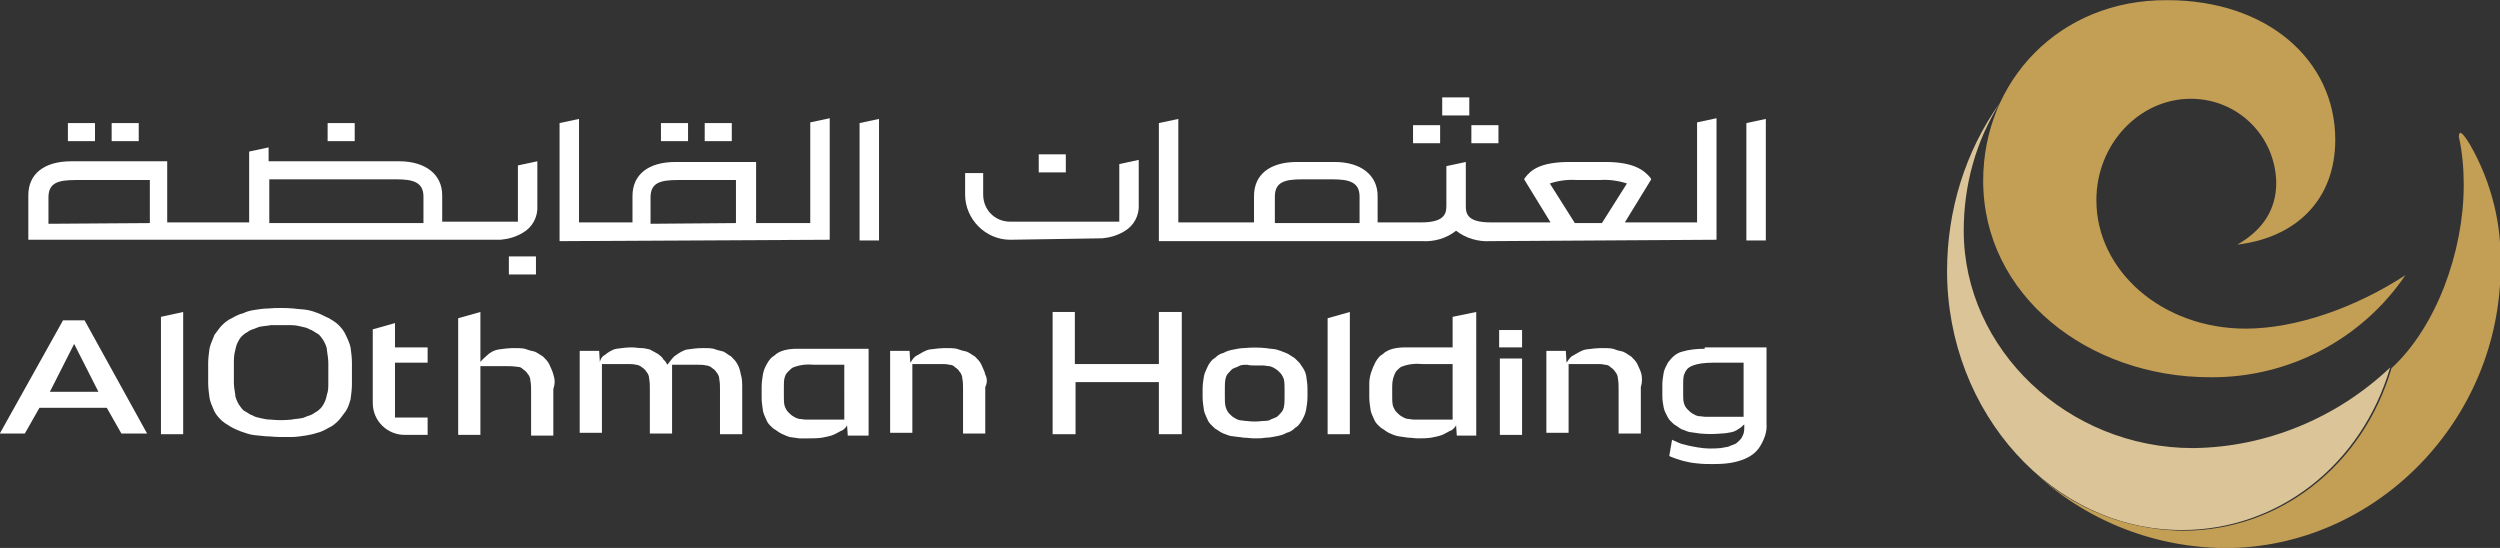 <?xml version="1.0" encoding="utf-8"?>
<!-- Generator: Adobe Illustrator 26.5.0, SVG Export Plug-In . SVG Version: 6.00 Build 0)  -->
<svg version="1.1" id="Layer_1" xmlns="http://www.w3.org/2000/svg" xmlns:xlink="http://www.w3.org/1999/xlink" x="0px" y="0px"
	 viewBox="0 0 360 78.9" style="enable-background:new 0 0 360 78.9;" xml:space="preserve">
<rect x="0" y="0" width="360" height="78.9" fill="#333333" stroke="none"/>
<style type="text/css">
	.st0{fill:#FFFFFF;}
	.st1{fill:#C39E55;}
	.st2{fill:#DBC498;}
</style>
<g id="Group_8721" transform="translate(-79.222 -11.976)">
	<g id="Group_8714">
		<path id="Path_10207" class="st0" d="M330.7,46.7v-17l2.8-0.6v17.5h-2.8V46.7z"/>
		<rect id="Rectangle_1142" x="228.8" y="34.2" class="st0" width="3.9" height="2.6"/>
		<rect id="Rectangle_1143" x="286.9" y="26" class="st0" width="3.9" height="2.6"/>
		<rect id="Rectangle_1144" x="282.7" y="30" class="st0" width="3.9" height="2.6"/>
		<rect id="Rectangle_1145" x="291.1" y="30" class="st0" width="3.9" height="2.6"/>
		<g id="Group_8712">
			<path id="Path_10208" class="st0" d="M224.7,46.5c-3.6,0-6.5-3-6.5-6.5v-3.1h2.6V40c0,2.2,1.7,3.9,3.9,3.9h15.7v-8.3l2.8-0.6
				c0,0,0,4.9,0,6.4c0.1,1.6-0.7,3.1-2.1,3.9c-1,0.6-2.1,0.9-3.2,1l0,0h-0.4L224.7,46.5z"/>
			<path id="Path_10209" class="st0" d="M309.9,44.1l3.6-5.7c-1.2-0.4-2.6-0.6-3.9-0.5h-3.3c-1.4-0.1-2.7,0.1-3.9,0.5l3.6,5.7H309.9
				z M275,44.1v-3.8c0-2.1-1.5-2.5-3.9-2.5h-4.4c-2.5,0-3.9,0.4-3.9,2.5v3.8H275z M293.8,46.7c-1.7,0.1-3.5-0.4-4.9-1.5
				c-1.4,1.1-3.1,1.6-4.9,1.5h-37.9v-17l2.8-0.6v14.9h10.9v-3.8c0-3.1,2.3-4.9,6.2-4.9h5.4c3.8,0,6.2,1.9,6.2,4.9v3.8h6.3
				c3.1,0,3.6-1.1,3.6-2.3v-5.8l2.8-0.6v6.4c0,1.2,0.4,2.3,3.6,2.3h8.6l-3.8-6.2l0.1-0.2c0.9-1.2,2.3-2.3,6.5-2.3h5.1
				c4.1,0,5.6,1.2,6.5,2.3l0.1,0.2l-3.8,6.2h10.4V29.6l2.8-0.6v17.5L293.8,46.7z"/>
		</g>
		<path id="Path_10210" class="st0" d="M203,46.7v-17l2.8-0.6v17.5H203V46.7z"/>
		<rect id="Rectangle_1146" x="174.4" y="29.7" class="st0" width="3.9" height="2.6"/>
		<rect id="Rectangle_1147" x="126.4" y="29.7" class="st0" width="3.9" height="2.6"/>
		<rect id="Rectangle_1148" x="180.7" y="29.7" class="st0" width="3.9" height="2.6"/>
		<rect id="Rectangle_1149" x="89" y="29.7" class="st0" width="3.9" height="2.6"/>
		<rect id="Rectangle_1150" x="95.3" y="29.7" class="st0" width="3.9" height="2.6"/>
		<g id="Group_8713">
			<path id="Path_10211" class="st0" d="M118,44.1h22.2v-3.8c0-2.1-1.5-2.5-3.9-2.5H118C118,37.8,118,44.1,118,44.1z M100.8,44.1
				v-6.2H90.1c-2.5,0-3.9,0.4-3.9,2.5v3.8L100.8,44.1z M103.4,46.5H103H83.3v-6.4c0-3.1,2.3-4.9,6.2-4.9h13.8v8.8h11.8V33.8l2.8-0.6
				v2h18.8c3.8,0,6.2,1.9,6.2,4.9v3.8h10.9v-8.1l2.8-0.6c0,0,0,4.9,0,6.4c0.1,1.6-0.7,3.1-2.1,3.9c-1,0.6-2.1,0.9-3.2,1l0,0h-0.4
				L103.4,46.5z"/>
			<path id="Path_10212" class="st0" d="M185.2,44.1v-6.2h-8.4c-2.5,0-3.9,0.4-3.9,2.5v3.8L185.2,44.1z M159.8,46.7v-17l2.8-0.6
				v14.9h7.7v-3.8c0-3.1,2.3-4.9,6.2-4.9h11.6v8.8h7.8V29.6l2.8-0.6v17.5L159.8,46.7z"/>
		</g>
		<rect id="Rectangle_1151" x="152.5" y="48.9" class="st0" width="3.9" height="2.6"/>
	</g>
	<g id="Group_8718">
		<path id="Path_10213" class="st0" d="M93.4,68.4h-7l3.5-6.9L93.4,68.4z M91.4,58.1h-3.1l-9.1,16.3h3.6l2.1-3.7h9.7l2.1,3.7h3.7
			L91.4,58.1L91.4,58.1z"/>
		<path id="Path_10214" class="st0" d="M102.4,74.5h3.2V56.9l-3.2,0.7V74.5z"/>
		<g id="Group_8715">
			<path id="Path_10215" class="st0" d="M126.5,64.3v2.8c0,0.6,0,1.2-0.2,1.7c-0.1,0.5-0.2,0.9-0.5,1.4c-0.2,0.4-0.5,0.7-0.9,1
				c-0.4,0.2-0.7,0.5-1.1,0.6c-0.4,0.1-0.9,0.4-1.2,0.4c-0.5,0.1-1,0.1-1.4,0.2c-1,0.1-2,0.1-3,0c-0.5,0-1-0.1-1.4-0.2
				c-0.5-0.1-0.9-0.2-1.2-0.4c-0.4-0.1-0.7-0.4-1.1-0.6s-0.6-0.6-0.9-1c-0.2-0.4-0.5-0.9-0.5-1.4c-0.1-0.6-0.2-1.2-0.2-1.7v-2.8
				c0-0.6,0-1.2,0.2-1.9c0.1-0.5,0.2-0.9,0.5-1.4c0.2-0.4,0.5-0.7,0.9-1c0.4-0.2,0.7-0.5,1.1-0.6c0.4-0.1,0.9-0.4,1.2-0.4
				c0.5-0.1,1-0.1,1.4-0.2c0.5,0,1,0,1.5,0c0.5,0,1,0,1.5,0s1,0.1,1.4,0.2c0.5,0.1,0.9,0.2,1.2,0.4c0.4,0.1,0.7,0.4,1.1,0.6
				s0.6,0.6,0.9,1c0.2,0.4,0.5,0.9,0.5,1.4C126.4,63.1,126.5,63.7,126.5,64.3 M129,60.2c-0.2-0.5-0.6-1-1-1.4
				c-0.4-0.4-0.9-0.7-1.4-1c-0.5-0.2-1-0.5-1.5-0.7c-0.5-0.2-1.1-0.4-1.7-0.5c-0.6-0.1-1.2-0.1-1.9-0.2c-1.2-0.1-2.5-0.1-3.7,0
				c-0.6,0-1.2,0.1-1.9,0.2c-0.6,0.1-1.1,0.2-1.7,0.5c-0.5,0.1-1.1,0.4-1.6,0.7c-0.5,0.2-1,0.6-1.4,1c-0.4,0.4-0.7,0.9-1.1,1.4
				c-0.2,0.6-0.5,1.1-0.7,1.9c-0.1,0.7-0.2,1.5-0.2,2.2v2.8c0,0.7,0.1,1.5,0.2,2.2c0.1,0.6,0.4,1.2,0.6,1.7c0.2,0.5,0.6,1,1,1.4
				c0.4,0.4,0.9,0.7,1.4,1s1,0.5,1.5,0.7c0.6,0.2,1.1,0.4,1.7,0.5c0.6,0.1,1.2,0.1,1.9,0.2c0.6,0,1.2,0.1,1.9,0.1s1.2,0,1.9,0
				c0.6,0,1.2-0.1,1.9-0.2c0.6-0.1,1.1-0.2,1.7-0.4c0.5-0.1,1.1-0.4,1.6-0.7c0.5-0.2,1-0.6,1.4-1c0.4-0.4,0.7-0.9,1.1-1.4
				c0.4-0.6,0.5-1.1,0.7-1.7c0.1-0.7,0.2-1.5,0.2-2.2v-3.1c0-0.7-0.1-1.5-0.2-2.2C129.6,61.5,129.3,60.8,129,60.2"/>
			<path id="Path_10216" class="st0" d="M140.8,72.1h-4.7v-7.9h4.7V62h-4.7v-3.5l-3.2,0.9V70c0,2.6,2.1,4.6,4.6,4.6h3.3V72.1z"/>
		</g>
		<path id="Path_10217" class="st0" d="M246,64.4h-12v-7.5h-3.2v17.6h3.3V67h12v7.5h3.3V56.9h-3.3v7.5H246z"/>
		<g id="Group_8716">
			<path id="Path_10218" class="st0" d="M259.9,64.6c0.4,0,0.7,0,1.1,0s0.7,0.1,1,0.1c0.4,0.1,0.6,0.2,0.9,0.4
				c0.2,0.1,0.5,0.4,0.7,0.6s0.4,0.6,0.5,0.9c0.1,0.5,0.1,0.9,0.1,1.4v1.2c0,0.5,0,0.9-0.1,1.4c-0.1,0.4-0.2,0.6-0.5,0.9
				c-0.2,0.2-0.4,0.5-0.7,0.6c-0.2,0.1-0.6,0.2-0.9,0.4c-0.4,0.1-0.7,0.1-1,0.1c-0.7,0.1-1.5,0.1-2.2,0c-0.4,0-0.7-0.1-1-0.1
				c-0.4-0.1-0.6-0.2-0.9-0.4c-0.2-0.1-0.5-0.4-0.7-0.6c-0.2-0.2-0.4-0.6-0.5-1c-0.1-0.4-0.1-0.9-0.1-1.4v-1.2c0-0.5,0-0.9,0.1-1.4
				c0.1-0.4,0.2-0.6,0.5-0.9c0.2-0.2,0.4-0.5,0.7-0.6c0.2-0.1,0.6-0.2,0.9-0.4c0.4-0.1,0.7-0.1,1-0.1
				C259.2,64.6,259.5,64.6,259.9,64.6 M266.6,64.6c-0.2-0.4-0.6-0.7-1-1.1c-0.4-0.2-0.7-0.5-1.2-0.7c-0.5-0.2-1-0.4-1.4-0.5
				c-0.5-0.1-1-0.1-1.5-0.2c-1-0.1-2.1-0.1-3.1,0c-0.5,0-1,0.1-1.5,0.2c-0.5,0.1-1,0.2-1.5,0.5c-0.5,0.1-0.9,0.4-1.2,0.7
				c-0.4,0.2-0.7,0.6-1,1.1c-0.2,0.5-0.5,1-0.6,1.5c-0.1,0.6-0.2,1.2-0.2,1.9v1.2c0,0.6,0.1,1.2,0.2,1.9c0.1,0.5,0.4,1,0.6,1.5
				c0.2,0.4,0.6,0.7,1,1.1c0.4,0.2,0.7,0.5,1.2,0.7c0.5,0.2,1,0.4,1.4,0.4c0.5,0.1,1,0.1,1.5,0.2c0.5,0,1,0.1,1.6,0.1s1,0,1.6-0.1
				c0.5,0,1-0.1,1.5-0.2c0.5-0.1,1-0.2,1.5-0.5c0.5-0.1,0.9-0.4,1.2-0.7c0.4-0.2,0.7-0.6,1-1.1s0.5-1,0.6-1.5
				c0.1-0.6,0.2-1.2,0.2-1.9v-1.2c0-0.6-0.1-1.2-0.2-1.9C267.2,65.5,266.9,65,266.6,64.6"/>
		</g>
		<path id="Path_10219" class="st0" d="M270.4,74.5h3.2V56.9l-3.2,0.9V74.5z"/>
		<rect id="Rectangle_1152" x="295.1" y="59.5" class="st0" width="3.3" height="2.5"/>
		<rect id="Rectangle_1153" x="295.2" y="63.6" class="st0" width="3.2" height="11"/>
		<g id="Group_8717">
			<path id="Path_10220" class="st0" d="M200.8,72.4h-4.4c-0.4,0-0.7,0-1.1,0c-0.4,0-0.7-0.1-1-0.1c-0.4-0.1-0.6-0.2-0.9-0.4
				c-0.2-0.1-0.5-0.4-0.7-0.6c-0.2-0.2-0.4-0.6-0.5-0.9c-0.1-0.4-0.1-0.9-0.1-1.2v-1.6c0-0.4,0-0.9,0.1-1.2c0.1-0.4,0.2-0.6,0.5-0.9
				c0.2-0.2,0.5-0.5,0.7-0.6c1-0.4,2-0.5,3.1-0.4h4.3V72.4z M194,62.2c-1.2,0-2.5,0.2-3.3,1c-0.4,0.2-0.7,0.6-1,1.1s-0.5,1-0.6,1.5
				c-0.1,0.6-0.2,1.2-0.2,1.9v1.6c0,0.6,0.1,1.2,0.2,1.9c0.1,0.5,0.4,1,0.6,1.5c0.2,0.4,0.6,0.7,0.9,1c0.4,0.2,0.7,0.5,1.1,0.7
				c0.4,0.2,0.9,0.4,1.2,0.5c0.5,0.1,0.9,0.1,1.4,0.2c0.5,0,0.9,0,1.4,0c0.6,0,1.2,0,1.9-0.1c0.5-0.1,1.1-0.2,1.6-0.4
				c0.5-0.2,0.9-0.5,1.4-0.7c0.2-0.2,0.5-0.4,0.6-0.7l0.1,1.5h3V62.2C204.1,62.2,194,62.2,194,62.2z"/>
			<path id="Path_10221" class="st0" d="M288.4,72.4H284c0,0-0.7,0-1.1,0s-0.7-0.1-1-0.1c-0.4-0.1-0.6-0.2-0.9-0.4
				c-0.2-0.1-0.5-0.4-0.7-0.6s-0.4-0.6-0.5-0.9c-0.1-0.4-0.1-0.9-0.1-1.2v-1.7c0-0.7,0.2-1.5,0.6-2.1c0.2-0.2,0.5-0.5,0.7-0.6
				c1-0.4,2-0.5,3.1-0.4h4.3V72.4z M288.4,57.6v4.4h-6.8c-1.2,0-2.5,0.2-3.3,1c-0.4,0.2-0.7,0.6-1,1.1c-0.5,1-0.9,2-0.9,3.1v2
				c0,0.6,0.1,1.2,0.2,1.9c0.1,0.5,0.4,1,0.6,1.5c0.2,0.4,0.6,0.7,0.9,1c0.4,0.2,0.7,0.5,1.1,0.7c0.4,0.2,0.9,0.4,1.4,0.5
				c0.5,0.1,0.9,0.1,1.4,0.2c0.5,0,0.9,0.1,1.4,0.1c0.6,0,1.2,0,1.9-0.1c0.5-0.1,1.1-0.2,1.6-0.4c0.5-0.2,0.9-0.5,1.4-0.7
				c0.2-0.2,0.5-0.4,0.6-0.7l0.1,1.5h2.8V56.9L288.4,57.6z"/>
			<path id="Path_10222" class="st0" d="M330.4,72h-4.4l0,0c-0.4,0-0.7,0-1.1,0s-0.7-0.1-1.1-0.1c-0.4-0.1-0.6-0.2-0.9-0.4
				c-0.2-0.1-0.5-0.4-0.7-0.6c-0.2-0.2-0.4-0.5-0.5-0.9c-0.1-0.4-0.1-0.7-0.1-1.2v-1.6c0-0.4,0-0.7,0.1-1.2c0.1-0.2,0.2-0.6,0.5-0.9
				c0.2-0.2,0.9-0.9,3.8-0.9h4.3V72H330.4z M324.7,62.2c-1.1,0-2.2,0.1-3.2,0.4c-0.9,0.2-1.6,0.9-2.1,1.6c-0.2,0.4-0.5,0.9-0.6,1.4
				c-0.1,0.6-0.2,1.2-0.2,1.7V69c0,0.6,0.1,1.2,0.2,1.7s0.4,1,0.6,1.4c0.2,0.4,0.6,0.7,0.9,1c0.4,0.2,0.7,0.5,1.1,0.7
				c0.4,0.1,0.9,0.4,1.2,0.4c0.5,0.1,0.9,0.1,1.4,0.2c1,0.1,2.1,0.1,3.1,0c0.5,0,1-0.1,1.5-0.2c0.5-0.1,0.9-0.4,1.2-0.6
				c0.2-0.1,0.4-0.4,0.6-0.5v0.2c0,0.4,0,0.7-0.1,1.1c-0.1,0.2-0.2,0.6-0.5,0.9c-0.2,0.2-0.5,0.5-0.7,0.6c-0.2,0.1-0.6,0.2-1,0.4
				c-0.4,0.1-0.7,0.1-1.1,0.2c-1.1,0.1-2.2,0.1-3.3-0.1c-0.6-0.1-1.2-0.2-1.9-0.4c-0.6-0.1-1.1-0.4-1.6-0.6l-0.2-0.1l-0.4,2.3
				l0.1,0.1c1.2,0.5,2.6,0.9,3.9,1c0.7,0.1,1.6,0.1,2.3,0.1c1.5,0,2.8-0.1,4.2-0.6c1.1-0.4,2-1,2.6-2c0.6-1,1-2.1,0.9-3.2v-11h-8.9
				V62.2z"/>
			<path id="Path_10223" class="st0" d="M315.6,65.9c-0.1-0.5-0.4-1-0.6-1.5c-0.2-0.4-0.5-0.7-0.9-1.1c-0.4-0.2-0.7-0.5-1.2-0.7
				c-0.5-0.1-0.9-0.2-1.4-0.4c-0.5-0.1-1-0.1-1.6-0.1c-0.7,0-1.6,0.1-2.3,0.2c-0.6,0.1-1.2,0.5-1.9,0.9c-0.4,0.2-0.6,0.6-0.9,1
				l-0.1-1.7h-2.8v11.8h3.2v-9.9h4.3c0.2,0,0.6,0,0.9,0.1c0.4,0,0.6,0.1,0.9,0.4c0.2,0.1,0.5,0.4,0.6,0.6c0.2,0.2,0.4,0.6,0.4,1
				c0.1,0.5,0.1,1,0.1,1.5v6.4h3.2v-6.7C315.7,67.1,315.7,66.5,315.6,65.9"/>
			<path id="Path_10224" class="st0" d="M221.1,65.9c-0.1-0.5-0.4-1-0.6-1.5c-0.2-0.4-0.5-0.7-0.9-1.1c-0.4-0.2-0.7-0.5-1.2-0.7
				c-0.5-0.1-0.9-0.2-1.4-0.4c-0.5-0.1-1-0.1-1.6-0.1c-0.7,0-1.6,0.1-2.3,0.2c-0.6,0.1-1.2,0.5-1.9,0.9c-0.4,0.2-0.6,0.6-0.9,1
				l-0.1-1.7h-2.8v11.8h3.2v-9.9c0,0,3.1,0,4.4,0c0.2,0,0.6,0,0.9,0.1c0.4,0,0.6,0.1,0.9,0.4c0.2,0.1,0.5,0.4,0.6,0.6
				c0.2,0.2,0.4,0.6,0.4,1c0.1,0.5,0.1,1,0.1,1.5v6.4h3.2v-6.7C221.4,67.1,221.4,66.5,221.1,65.9"/>
			<path id="Path_10225" class="st0" d="M185.9,65.9c-0.1-0.5-0.2-1-0.5-1.5c-0.2-0.4-0.5-0.7-0.9-1.1c-0.4-0.2-0.7-0.5-1.1-0.7
				c-0.4-0.1-0.9-0.2-1.4-0.4c-0.5-0.1-1-0.1-1.5-0.1c-0.9,0-1.6,0.1-2.3,0.2c-0.6,0.1-1.2,0.5-1.9,1c-0.4,0.4-0.7,0.9-1,1.2
				c-0.1-0.2-0.2-0.5-0.5-0.7c-0.2-0.4-0.5-0.6-0.9-0.9c-0.4-0.2-0.7-0.4-1.1-0.6c-0.4-0.1-0.9-0.2-1.2-0.2c-0.5,0-0.9-0.1-1.4-0.1
				c-0.7,0-1.5,0.1-2.2,0.2c-0.6,0.1-1.2,0.5-1.7,0.9c-0.4,0.2-0.6,0.6-0.7,1l-0.1-1.6h-2.8v11.8h3.2v-9.9h3.8c0.4,0,0.7,0,1.1,0.1
				c0.2,0,0.6,0.1,0.9,0.4c0.2,0.1,0.5,0.4,0.6,0.6c0.2,0.2,0.4,0.6,0.4,1c0.1,0.5,0.1,1,0.1,1.5v6.4h3.2v-9.9h3.8
				c0.4,0,0.7,0,1.1,0.1c0.2,0,0.6,0.1,0.9,0.4c0.2,0.1,0.5,0.4,0.6,0.6c0.2,0.2,0.4,0.6,0.4,1c0.1,0.5,0.1,1,0.1,1.5v6.4h3.2v-6.7
				C186.1,67.1,186.1,66.5,185.9,65.9"/>
			<path id="Path_10226" class="st0" d="M158.9,65.9c-0.1-0.5-0.4-1-0.6-1.5c-0.2-0.4-0.5-0.7-0.9-1.1c-0.4-0.2-0.7-0.5-1.2-0.7
				c-0.5-0.1-0.9-0.2-1.4-0.4c-0.5-0.1-1-0.1-1.6-0.1c-0.7,0-1.5,0.1-2.2,0.2c-0.6,0.1-1.2,0.4-1.7,0.9c-0.2,0.2-0.6,0.5-0.9,0.9
				v-7.2l-3.2,0.9v16.8h3.2v-9.9h3.7c0.5,0,1,0,1.6,0.1c0.4,0,0.6,0.1,0.9,0.4c0.2,0.1,0.5,0.4,0.6,0.6c0.2,0.2,0.4,0.6,0.4,1
				c0.1,0.5,0.1,1,0.1,1.5v6.4h3.2V68C159.2,67.1,159.1,66.5,158.9,65.9"/>
		</g>
	</g>
	<g id="Group_8720">
		<path id="Path_10227" class="st1" d="M364.8,38c0,16.5,15.1,28.3,32.7,28.3c11.2,0.1,21.8-5.4,28.1-14.7c-7.2,4.7-15.8,7.7-23,7.7
			c-12,0-21.5-8.3-21.5-18.5c0-8.1,6.2-14.6,13.6-14.6c6.8,0,12.2,5.4,12.3,12.1c0,3.8-1.9,6.8-5.6,8.9c8.4-1,14.1-6.4,14.1-15.1
			c0-11.4-9.7-20.1-24.2-20.1C375.7,11.9,364.8,23.7,364.8,38z"/>
		<path id="Path_10228" class="st2" d="M359.6,51c0,20.5,15.3,37.3,33.8,37.3c13.9,0,25.9-9.4,30-23.4c-7.7,7.3-17.9,11.5-28.4,11.6
			c-18,0-33-14.2-33-31.3c0-6.5,1.7-12.8,5.2-18.4C362.2,33.8,359.6,42.3,359.6,51z"/>
		<g id="Group_8719">
			<path id="Path_10229" class="st1" d="M370,77.8c6,6.7,14.6,10.5,23.6,10.6c13.9,0,25.9-9.4,30-23.4c6.4-5.9,10.4-16.7,10.4-26.4
				c0-2.3-0.2-4.7-0.7-6.9c0-0.4,0.1-0.6,0.2-0.6c0.2,0,0.7,0.5,1.4,1.7c3.1,5.4,4.6,11.5,4.4,17.6c0,22.1-18,40.5-39.7,40.5
				C388.2,90.8,377.5,86,370,77.8L370,77.8z"/>
		</g>
	</g>
</g>
</svg>
